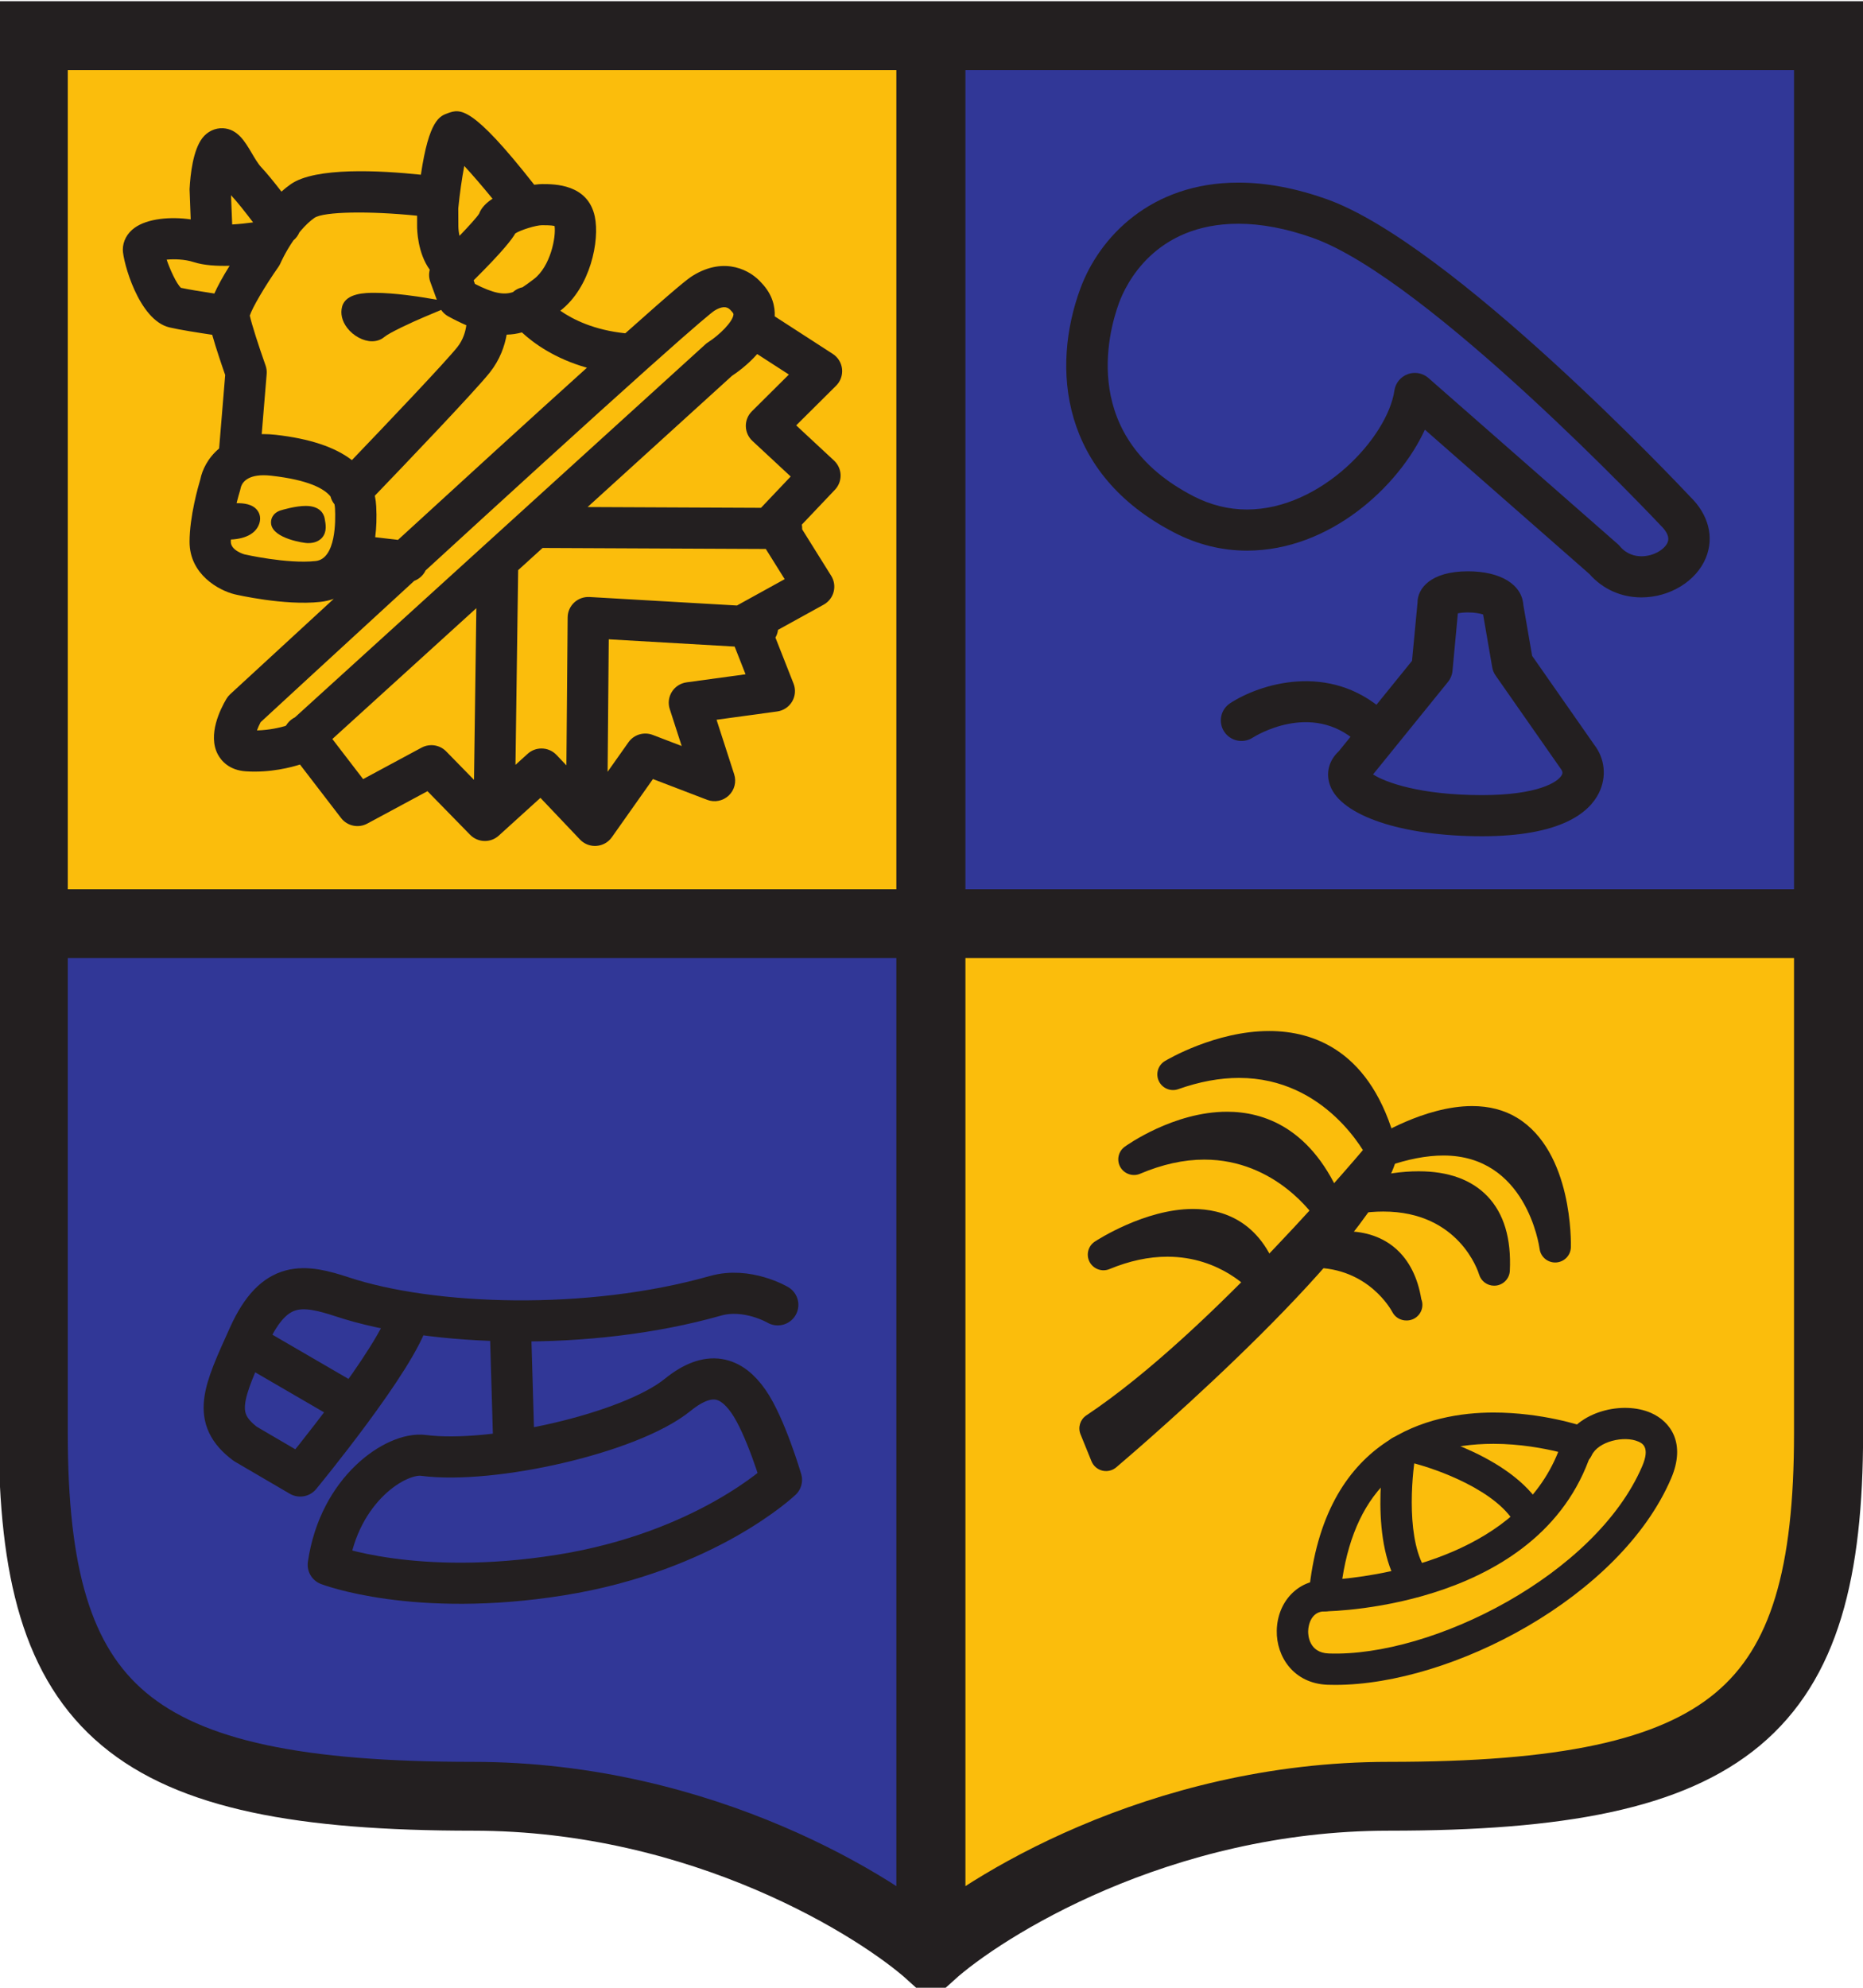 <?xml version="1.0" encoding="UTF-8" standalone="no"?>
<!-- Created with Inkscape (http://www.inkscape.org/) -->

<svg
   xmlns:dc="http://purl.org/dc/elements/1.1/"
   xmlns:cc="http://creativecommons.org/ns#"
   xmlns:rdf="http://www.w3.org/1999/02/22-rdf-syntax-ns#"
   xmlns:svg="http://www.w3.org/2000/svg"
   xmlns="http://www.w3.org/2000/svg"
   xmlns:sodipodi="http://sodipodi.sourceforge.net/DTD/sodipodi-0.dtd"
   xmlns:inkscape="http://www.inkscape.org/namespaces/inkscape"
   width="300"
   height="320"
   id="svg4600"
   version="1.1"
   inkscape:version="0.48.4 r9939"
   sodipodi:docname="shield.svg">
  <title
     id="title4816">Schild LILA</title>
  <defs
     id="defs4602" />
  <sodipodi:namedview
     id="base"
     pagecolor="#ffffff"
     bordercolor="#666666"
     borderopacity="1.0"
     inkscape:pageopacity="0.0"
     inkscape:pageshadow="2"
     inkscape:zoom="0.35"
     inkscape:cx="1399.2893"
     inkscape:cy="647.63807"
     inkscape:document-units="px"
     inkscape:current-layer="layer1"
     showgrid="false"
     fit-margin-top="0"
     fit-margin-left="0"
     fit-margin-right="0"
     fit-margin-bottom="0"
     inkscape:window-width="1920"
     inkscape:window-height="1017"
     inkscape:window-x="-8"
     inkscape:window-y="-8"
     inkscape:window-maximized="1" />
  <g
     inkscape:label="Layer 1"
     inkscape:groupmode="layer"
     id="layer1"
     transform="translate(1024.289,-860)">
    <g
       id="g3223"
       transform="matrix(1,0,0,1,9.7482484e-4,2.178)">
      <path
         id="path4127"
         style="fill:#313797;fill-opacity:1;fill-rule:nonzero;stroke:none"
         d="m -729.69,1006.543 -144.45,0 0,-142.984 144.45,0 0,142.984 z"
         inkscape:connector-curvature="0" />
      <g
         transform="matrix(0.526,0,0,-0.524,-873.991,1006.543)"
         id="g4137">
        <path
           id="path4139"
           style="fill:#fbbd0c;fill-opacity:1;fill-rule:nonzero;stroke:none"
           d="m 0,0 0,-316.238 c 16.318,14.498 69.713,48.158 139.648,48.158 105.44,0 134.602,26.096 134.602,111.503 L 274.25,0 0,0 z"
           inkscape:connector-curvature="0" />
      </g>
      <g
         transform="matrix(0.526,0,0,-0.524,-1018.736,1006.543)"
         id="g4141">
        <path
           id="path4143"
           style="fill:#313797;fill-opacity:1;fill-rule:nonzero;stroke:none"
           d="m 0,0 0,-156.577 c 0,-85.407 29.162,-111.503 134.602,-111.503 70.663,0 124.502,-34.4 140.209,-48.639 L 274.811,0 0,0 z"
           inkscape:connector-curvature="0" />
      </g>
      <path
         id="path4145"
         style="fill:#fbbd0c;fill-opacity:1;fill-rule:nonzero;stroke:none"
         d="m -874.286,1006.543 -144.45,0 0,-142.984 144.45,0 0,142.984 z"
         inkscape:connector-curvature="0" />
      <g
         transform="matrix(0.526,0,0,-0.524,-729.836,863.558)"
         id="g4147">
        <path
           id="path4149"
           style="fill:none;stroke:#231f20;stroke-width:21.148;stroke-linecap:butt;stroke-linejoin:miter;stroke-miterlimit:4;stroke-opacity:1;stroke-dasharray:none"
           d="m 0,0 0,-429.411 c 0,-85.407 -29.162,-111.503 -134.602,-111.503 -70.669,0 -124.508,-34.4 -140.209,-48.638 -15.707,14.238 -69.546,48.638 -140.21,48.638 -105.439,0 -134.601,26.096 -134.601,111.503 L -549.622,0 0,0 z m -274.811,-589.552 0,589.552 m -274.811,-272.833 549.622,0 m -274.811,-316.719 0,316.719"
           inkscape:connector-curvature="0" />
      </g>
      <g
         transform="matrix(0.526,0,0,-0.524,-773.863,1061.067)"
         id="g4165">
        <path
           id="path4167"
           style="fill:#231f20;fill-opacity:1;fill-rule:nonzero;stroke:none"
           d="m 0,0 c -2.388,0 -4.436,1.771 -4.757,4.164 -0.16,1.172 -4.188,28.706 -29.439,28.706 -5.17,0 -10.988,-1.123 -17.293,-3.35 -2.288,-0.815 -4.836,0.234 -5.916,2.418 -1.068,2.191 -0.333,4.837 1.715,6.158 0.629,0.406 15.632,9.963 30.266,9.963 5.207,0 9.821,-1.198 13.721,-3.566 C 5.447,34.066 4.843,5.861 4.812,4.664 4.738,2.159 2.758,0.142 0.259,0.006 0.173,0 0.087,0 0,0"
           inkscape:connector-curvature="0" />
      </g>
      <g
         transform="matrix(0.526,0,0,-0.524,-783.688,1064.802)"
         id="g4169">
        <path
           id="path4171"
           style="fill:#231f20;fill-opacity:1;fill-rule:nonzero;stroke:none"
           d="m 0,0 c -2.11,0 -4.004,1.389 -4.609,3.455 -0.253,0.852 -6.102,19.328 -29.323,19.328 -2.412,0 -4.966,-0.203 -7.6,-0.592 -2.412,-0.345 -4.757,1.166 -5.367,3.56 -0.611,2.388 0.684,4.85 2.998,5.7 0.413,0.154 10.185,3.702 20.778,3.702 9.131,0 16.226,-2.591 21.087,-7.687 C 2.985,22.185 5.286,14.485 4.806,4.571 4.694,2.222 2.893,0.303 0.561,0.031 0.376,0.013 0.185,0 0,0"
           inkscape:connector-curvature="0" />
      </g>
      <g
         transform="matrix(0.526,0,0,-0.524,-797.837,1070.401)"
         id="g4173">
        <path
           id="path4175"
           style="fill:#231f20;fill-opacity:1;fill-rule:nonzero;stroke:none"
           d="m 0,0 c -1.765,0 -3.437,0.975 -4.275,2.609 -0.309,0.592 -7.318,13.604 -24.141,13.604 -2.332,0 -4.331,1.678 -4.731,3.973 -0.408,2.3 0.9,4.552 3.09,5.348 0.21,0.08 5.244,1.882 11.364,1.882 12.696,0 21.13,-7.576 23.289,-20.84 C 4.812,6.027 4.936,5.429 4.936,4.806 4.936,2.152 2.782,0 0.123,0 L 0,0 z"
           inkscape:connector-curvature="0" />
      </g>
      <g
         transform="matrix(0.526,0,0,-0.524,-820.634,1066.877)"
         id="g4177">
        <path
           id="path4179"
           style="fill:#231f20;fill-opacity:1;fill-rule:nonzero;stroke:none"
           d="m 0,0 c -1.389,0 -2.752,0.604 -3.689,1.727 -0.389,0.457 -9.575,11.142 -26.127,11.142 -5.67,0 -11.623,-1.277 -17.694,-3.801 -2.276,-0.963 -4.923,-0.005 -6.089,2.178 -1.16,2.191 -0.475,4.899 1.592,6.268 0.623,0.408 15.33,10.019 30.05,10.019 8.971,0 20.711,-3.554 26.227,-20.291 C 4.688,6.527 4.936,5.693 4.936,4.806 4.936,2.152 2.782,0 0.123,0 L 0,0 z"
           inkscape:connector-curvature="0" />
      </g>
      <g
         transform="matrix(0.526,0,0,-0.524,-810.214,1055.27)"
         id="g4181">
        <path
           id="path4183"
           style="fill:#231f20;fill-opacity:1;fill-rule:nonzero;stroke:none"
           d="m 0,0 c -1.586,0 -3.122,0.777 -4.035,2.184 -0.493,0.753 -12.283,18.366 -34.277,18.366 -6.268,0 -12.876,-1.462 -19.63,-4.344 -2.234,-0.962 -4.856,-0.08 -6.071,2.049 -1.203,2.122 -0.623,4.818 1.357,6.256 0.605,0.437 14.973,10.746 31.315,10.746 11.106,0 26.183,-4.842 35.431,-27.742 C 4.62,6.743 4.929,5.812 4.929,4.806 4.929,2.141 2.684,-0.303 0.08,0 L 0,0 z"
           inkscape:connector-curvature="0" />
      </g>
      <g
         transform="matrix(0.526,0,0,-0.524,-801.767,1045.739)"
         id="g4185">
        <path
           id="path4187"
           style="fill:#231f20;fill-opacity:1;fill-rule:nonzero;stroke:none"
           d="m 0,0 c -1.783,0 -3.479,0.994 -4.306,2.678 -0.531,1.054 -12.684,24.782 -39.44,24.782 -5.873,0 -12.123,-1.16 -18.576,-3.455 -2.32,-0.833 -4.899,0.247 -5.953,2.474 -1.055,2.227 -0.253,4.898 1.863,6.169 0.623,0.376 15.467,9.217 31.92,9.217 13.628,0 31.358,-6.083 38.89,-34.85 C 4.738,6.354 4.936,5.602 4.936,4.807 4.936,2.153 2.782,0 0.124,0 0.093,-0.006 0.037,0 0,0"
           inkscape:connector-curvature="0" />
      </g>
      <g
         transform="matrix(0.526,0,0,-0.524,-846.183,1094.644)"
         id="g4189">
        <path
           id="path4191"
           style="fill:#231f20;fill-opacity:1;fill-rule:nonzero;stroke:none"
           d="m 0,0 c -0.383,0 -0.766,0.043 -1.142,0.136 -1.499,0.37 -2.733,1.437 -3.313,2.869 l -3.362,8.304 c -0.858,2.109 -0.111,4.528 1.783,5.798 38.577,25.789 86.346,83.496 86.827,84.076 1.406,1.703 3.8,2.22 5.773,1.277 1.994,-0.95 3.085,-3.134 2.641,-5.294 C 83.803,70.607 11.363,8.181 3.121,1.147 2.239,0.401 1.129,0 0,0"
           inkscape:connector-curvature="0" />
      </g>
      <g
         transform="matrix(0.526,0,0,-0.524,-777.787,1105.002)"
         id="g4193">
        <path
           id="path4195"
           style="fill:#231f20;fill-opacity:1;fill-rule:nonzero;stroke:none"
           d="m 0,0 c -1.789,0 -3.498,0.992 -4.331,2.708 -5.324,10.981 -24.874,17.841 -31.957,19.563 -2.578,0.623 -4.164,3.226 -3.535,5.805 0.624,2.578 3.22,4.176 5.805,3.535 C -32.802,31.314 -4.054,24.164 4.318,6.902 5.479,4.516 4.479,1.641 2.092,0.48 1.413,0.153 0.703,0 0,0"
           inkscape:connector-curvature="0" />
      </g>
      <g
         transform="matrix(0.526,0,0,-0.524,-796.456,1114.948)"
         id="g4197">
        <path
           id="path4199"
           style="fill:#231f20;fill-opacity:1;fill-rule:nonzero;stroke:none"
           d="m 0,0 c -1.475,0 -2.931,0.673 -3.874,1.95 -10.451,14.146 -5.571,42.426 -5.355,43.629 0.462,2.609 2.936,4.343 5.571,3.887 2.609,-0.463 4.355,-2.961 3.892,-5.571 C -1.006,36.862 -2.776,16.646 3.862,7.663 5.436,5.528 4.984,2.518 2.851,0.938 1.992,0.309 0.987,0 0,0"
           inkscape:connector-curvature="0" />
      </g>
      <g
         transform="matrix(0.526,0,0,-0.524,-809.239,1129.064)"
         id="g4201">
        <path
           id="path4203"
           style="fill:#231f20;fill-opacity:1;fill-rule:nonzero;stroke:none"
           d="m 0,0 c -0.814,0 -1.61,0.012 -2.406,0.037 -10.407,0.382 -15.713,8.649 -15.565,16.613 0.16,8.86 6.441,15.541 14.615,15.541 2.653,0 4.806,-2.153 4.806,-4.806 0,-2.653 -2.153,-4.806 -4.806,-4.806 -3.862,0 -4.966,-3.837 -5.003,-6.101 -0.019,-1.105 0.191,-6.607 6.298,-6.83 31.779,-1.128 81.799,24.295 95.982,57.573 2.512,5.897 -0.092,7.045 -1.203,7.532 -4.3,1.9 -12.314,0.093 -14.307,-4.294 -1.103,-2.412 -3.973,-3.467 -6.372,-2.375 -2.412,1.104 -3.474,3.955 -2.375,6.373 4.411,9.667 18.335,12.888 26.935,9.094 5.996,-2.647 10.759,-9.31 6.17,-20.094 C 87.246,27.027 35.566,0 0,0"
           inkscape:connector-curvature="0" />
      </g>
      <g
         transform="matrix(0.526,0,0,-0.524,-783.786,1090.256)"
         id="g4205">
        <path
           id="path4207"
           style="fill:#231f20;fill-opacity:1;fill-rule:nonzero;stroke:none"
           d="m 0,0 c -26.51,0 -42.068,-13.949 -46.301,-41.488 14.597,1.4 53.815,8.026 66.111,39.014 C 15.343,-1.388 8.088,0 0,0 m -51.779,-51.471 c -1.338,0 -2.621,0.562 -3.534,1.549 -0.92,0.999 -1.376,2.351 -1.253,3.708 C -52.02,2.356 -19.174,9.611 0,9.611 14.954,9.611 27.053,5.497 27.559,5.317 29.977,4.485 31.321,1.899 30.611,-0.556 16.324,-50.07 -48.947,-51.434 -51.717,-51.471 l -0.062,0 z"
           inkscape:connector-curvature="0" />
      </g>
      <g
         transform="matrix(0.526,0,0,-0.524,-796.459,917.856)"
         id="g4209">
        <path
           id="path4211"
           style="fill:#231f20;fill-opacity:1;fill-rule:nonzero;stroke:none"
           d="m 0,0 c 1.512,0 3.004,-0.543 4.177,-1.576 l 57.948,-51.008 c 0.24,-0.213 0.469,-0.444 0.672,-0.694 2.109,-2.524 4.738,-3.054 6.576,-3.054 3.881,0 7.188,2.224 8.026,4.288 0.599,1.474 -0.129,3.23 -2.165,5.216 -0.913,0.962 -71.144,75.74 -106.519,88.332 -8.069,2.871 -15.713,4.328 -22.728,4.328 -25.627,0 -34.436,-18.579 -36.528,-24.273 -3.442,-9.4 -11.98,-41.467 22.771,-59.435 5.25,-2.712 10.759,-4.091 16.368,-4.091 22.727,0 43.054,22.179 45.152,36.56 0.333,2.291 1.895,4.22 4.072,5.018 C -1.469,-0.127 -0.734,0 0,0 m 69.373,-68.967 c -6.23,0 -11.869,2.551 -15.935,7.194 L 3.078,-17.44 c -7.995,-17.475 -29.131,-37.162 -54.48,-37.162 -7.651,0.003 -15.11,1.851 -22.167,5.503 -34.912,18.049 -37.784,50.579 -28.829,75.007 5.774,15.74 21.518,32.558 48.385,32.558 8.465,0 17.534,-1.702 26.966,-5.062 38.256,-13.615 108.333,-88.22 111.301,-91.391 5.613,-5.46 7.459,-12.395 4.849,-18.817 -2.912,-7.159 -11.025,-12.163 -19.73,-12.163"
           inkscape:connector-curvature="0" />
      </g>
      <g
         transform="matrix(0.526,0,0,-0.524,-803.184,982.492)"
         id="g4213">
        <path
           id="path4215"
           style="fill:#231f20;fill-opacity:1;fill-rule:nonzero;stroke:none"
           d="m 0,0 c 3.781,-2.455 14.454,-6.36 33.357,-6.36 16.872,0 23.307,3.923 24.449,6.243 0.124,0.254 0.42,0.846 -0.296,1.777 L 37.521,30.369 c -0.531,0.759 -0.888,1.625 -1.042,2.538 l -2.795,16.235 c -0.932,0.299 -2.541,0.626 -4.646,0.626 -1.289,0 -2.332,-0.129 -3.078,-0.281 L 24.312,31.803 C 24.201,30.569 23.721,29.397 22.943,28.432 L 0,0 z m 33.357,-18.995 c -24.48,0 -43.179,6.287 -46.535,15.64 -1.357,3.781 -0.351,7.649 2.69,10.481 l 22.407,27.759 1.69,17.882 c -0.031,4.352 4.029,9.636 15.429,9.636 9.97,0 16.534,-4.038 16.966,-10.349 L 48.693,36.433 67.701,9.119 C 70.978,4.874 71.576,-0.758 69.139,-5.7 66.152,-11.765 57.516,-18.995 33.357,-18.995"
           inkscape:connector-curvature="0" />
      </g>
      <g
         transform="matrix(0.526,0,0,-0.524,-803.535,978.149)"
         id="g4217">
        <path
           id="path4219"
           style="fill:#231f20;fill-opacity:1;fill-rule:nonzero;stroke:none"
           d="m 0,0 c -1.511,0 -3.028,0.542 -4.231,1.635 -14.03,12.668 -31.23,1.832 -31.957,1.363 -2.907,-1.888 -6.836,-1.061 -8.73,1.86 -1.895,2.915 -1.086,6.808 1.819,8.717 8.909,5.855 30.274,12.842 47.331,-2.566 C 6.823,8.667 7.027,4.673 4.688,2.085 3.442,0.703 1.722,0 0,0"
           inkscape:connector-curvature="0" />
      </g>
      <g
         transform="matrix(0.526,0,0,-0.524,-899.051,1067.883)"
         id="g4221">
        <path
           id="path4223"
           style="fill:none;stroke:#231f20;stroke-width:12.635;stroke-linecap:round;stroke-linejoin:round;stroke-miterlimit:4;stroke-opacity:1;stroke-dasharray:none"
           d="m 0,0 c 0,0 -9.347,5.54 -19.063,2.776 -38.885,-11.08 -86.932,-9.352 -114.04,-0.394 -11.962,3.947 -20.938,5.527 -28.792,-11.87 -7.853,-17.398 -11.585,-25.307 -1.123,-33.216 l 16.831,-9.883 c 0,0 29.908,36.387 33.276,49.428 m -49.73,-8.698 32.531,-18.977 m 48.231,25.306 1.123,-38.755 m -56.832,-35.585 c 3.362,23.333 20.865,34.709 29.162,33.611 20.939,-2.764 63.236,6.761 77.771,18.581 9.716,7.909 16.453,5.54 21.684,-1.973 5.232,-7.515 10.094,-24.122 10.094,-24.122 0,0 -23.179,-22.136 -67.671,-29.255 -44.493,-7.12 -71.04,3.158 -71.04,3.158 z"
           inkscape:connector-curvature="0" />
      </g>
      <g
         transform="matrix(0.526,0,0,-0.524,-987.091,889.247)"
         id="g4225">
        <path
           id="path4227"
           style="fill:#231f20;fill-opacity:1;fill-rule:nonzero;stroke:none"
           d="m 0,0 0.361,-8.992 c 2.131,0.12 4.365,0.355 6.4,0.641 C 4.503,-5.367 1.764,-1.866 0.034,-0.037 0.021,-0.025 0.009,-0.013 0,0 M 71.412,8.985 C 70.709,5.309 70.021,0.527 69.574,-4.062 l 0.031,-5.485 c 0.009,-0.978 0.145,-2.012 0.348,-2.946 2.989,3.131 5.392,5.808 5.994,6.799 0.685,1.85 2.205,3.374 4.118,4.608 -3.06,3.757 -6.151,7.369 -8.653,10.071 m 3.27,-36.244 c 5.639,-2.878 8.767,-3.458 11.614,-2.517 0.191,0.17 0.394,0.333 0.611,0.484 0.728,0.509 1.527,0.842 2.344,1.012 1.042,0.676 2.144,1.509 3.412,2.468 5.175,3.908 6.884,13.047 6.394,16.351 -0.929,0.247 -2.835,0.247 -3.819,0.247 -1.887,0 -6.573,-1.472 -8.202,-2.523 -0.941,-1.681 -3.64,-5.337 -12.755,-14.418 l 0.401,-1.104 z m -90.032,-1.194 c 2.456,-0.53 6.663,-1.212 10.251,-1.752 0.981,2.196 2.461,4.978 4.673,8.523 -3.881,-0.108 -7.893,0.117 -11.046,1.144 -2.616,0.851 -5.913,0.969 -8.23,0.734 1.064,-3.136 2.98,-7.319 4.352,-8.649 M 9.951,-73.399 c 1.191,0 2.44,-0.071 3.76,-0.219 10.377,-1.172 18.156,-3.776 23.298,-7.774 10.837,11.343 28.802,30.304 32.315,34.764 1.771,2.246 2.465,4.763 2.721,6.672 -1.718,0.744 -3.547,1.642 -5.503,2.712 -1.348,0.737 -2.382,1.943 -2.906,3.387 l -2.615,7.199 c -0.448,1.231 -0.491,2.539 -0.173,3.758 -3.727,5.148 -3.878,12.252 -3.878,13.353 l 0,3.245 c -14.627,1.499 -28.567,1.28 -31.42,-0.654 -1.358,-0.956 -2.739,-2.255 -4.115,-3.868 -0.173,-0.2 -0.342,-0.407 -0.509,-0.611 -0.385,-0.922 -0.993,-1.761 -1.811,-2.434 -2.505,-3.649 -3.951,-6.98 -3.969,-7.024 -0.17,-0.394 -0.386,-0.783 -0.633,-1.134 -4.09,-5.846 -8.011,-12.561 -8.76,-14.955 0.561,-2.65 2.838,-9.713 4.824,-15.325 0.299,-0.841 0.417,-1.736 0.342,-2.628 L 9.398,-73.402 c 0.186,0.003 0.368,0.003 0.553,0.003 m 99.217,-22.404 53.078,-0.241 9.093,9.618 -11.728,10.945 c -1.255,1.168 -1.977,2.797 -2.007,4.512 -0.028,1.716 0.641,3.369 1.856,4.578 l 11.327,11.293 -9.698,6.292 c -2.909,-3.319 -6.215,-5.691 -7.739,-6.702 l -44.182,-40.295 z m -65.027,-9.269 6.974,-0.821 c 19.378,17.83 40.825,37.488 57.85,52.893 -9.819,2.788 -16.269,7.471 -19.911,10.848 -1.475,-0.41 -3.017,-0.648 -4.664,-0.685 -0.615,-3.479 -2.036,-7.671 -5.142,-11.61 -4.474,-5.682 -27.062,-29.366 -35.218,-37.883 0.222,-1.058 0.367,-2.156 0.426,-3.297 0.179,-3.402 0.067,-6.558 -0.315,-9.445 m -34.15,19.038 c -5.679,0 -6.799,-2.875 -7.012,-3.846 -0.04,-0.18 -0.132,-0.599 -0.187,-0.775 -0.028,-0.089 -2.851,-9.164 -2.851,-15.83 0,-2.65 4.069,-3.828 4.109,-3.84 0.053,-0.013 13.143,-3.029 21.873,-2.067 6.241,0.694 6.105,12.498 5.916,16.099 -0.018,0.339 -0.043,0.795 -0.166,1.332 -0.592,0.725 -1,1.555 -1.218,2.421 -1.934,2.366 -6.626,5.062 -18.163,6.367 -0.839,0.096 -1.604,0.139 -2.301,0.139 M 9.063,-161.9 c -0.429,-0.821 -0.821,-1.719 -1.117,-2.534 3.88,0.102 7.135,0.905 8.72,1.371 l 0.262,0.237 c 0.395,0.654 0.92,1.246 1.561,1.736 0.343,0.263 0.7,0.482 1.071,0.664 l 125.656,114.6 c 0.271,0.247 0.561,0.472 0.872,0.667 3.458,2.218 7.49,6.24 7.727,8.445 0.019,0.167 0.047,0.444 -0.62,1.111 -0.135,0.132 -0.261,0.271 -0.382,0.416 -1.067,1.126 -2.687,1.037 -4.818,-0.292 -0.694,-0.46 -4.118,-3.135 -20.229,-17.584 -17.987,-16.135 -44.632,-40.541 -68.196,-62.219 -0.703,-1.488 -1.965,-2.632 -3.482,-3.205 -23.363,-21.503 -43.016,-39.7 -47.025,-43.413 m 85.99,-8.082 c 1.675,0 3.35,-0.666 4.59,-1.975 l 3.032,-3.208 0.386,45.468 c 0.015,1.73 0.737,3.378 2.002,4.559 1.258,1.181 2.952,1.78 4.679,1.697 l 45.15,-2.613 c 0.065,0.037 0.129,0.074 0.194,0.111 l 14.415,7.983 -5.774,9.275 -68.344,0.309 -7.477,-6.817 -0.821,-59.818 3.714,3.381 c 1.21,1.105 2.733,1.648 4.254,1.648 m 20.587,33.542 -0.348,-40.699 6.378,9.063 c 1.66,2.369 4.729,3.298 7.434,2.264 l 8.866,-3.406 -3.658,11.362 c -0.574,1.779 -0.331,3.719 0.663,5.302 0.996,1.579 2.64,2.64 4.491,2.893 l 18.055,2.477 -3.338,8.514 -38.543,2.23 z m -54.305,-32.518 c 1.665,0 3.307,-0.654 4.528,-1.906 l 8.523,-8.748 0.722,52.747 -44.086,-40.205 9.42,-12.315 17.894,9.667 c 0.944,0.513 1.978,0.76 2.999,0.76 m 50.091,-30.971 c -1.73,0 -3.393,0.71 -4.59,1.975 l -12.113,12.808 -12.752,-11.605 c -2.517,-2.301 -6.397,-2.178 -8.779,0.259 l -13.048,13.393 -18.44,-9.963 c -2.718,-1.474 -6.126,-0.747 -8.016,1.721 l -12.574,16.429 c -2.458,-0.783 -8.964,-2.585 -16.515,-2.091 -5.296,0.333 -7.681,3.399 -8.631,5.194 -3.186,6.015 0.771,13.94 2.619,17.068 0.311,0.524 0.697,1.006 1.144,1.419 0.324,0.299 13.52,12.526 31.714,29.31 -1.29,-0.46 -2.666,-0.774 -4.125,-0.935 -10.916,-1.209 -25.621,2.197 -26.24,2.342 -4.816,1.2 -13.773,6.08 -13.773,16.12 0,7.776 2.674,17.113 3.303,19.208 0.558,2.829 2.286,6.57 5.747,9.455 l 1.86,22.582 c -0.935,2.68 -2.767,8.051 -3.976,12.357 -4.051,0.602 -9.942,1.527 -13.067,2.264 -9.491,2.224 -14.294,20.405 -14.294,23.872 0,2.616 1.308,5.065 3.594,6.722 3.961,2.884 11.098,3.498 17.187,2.591 l -0.351,9.285 c 0.247,4.633 1.067,11.934 3.889,15.672 1.58,2.086 3.98,3.175 6.358,3.055 4.445,-0.26 6.641,-3.992 8.769,-7.604 0.932,-1.585 1.99,-3.384 2.888,-4.331 1.77,-1.872 4.14,-4.828 6.224,-7.539 0.932,0.839 1.879,1.595 2.835,2.267 7.53,5.318 27.367,4.238 39.854,2.921 2.477,16.88 5.79,18.04 8.304,18.925 3.689,1.307 7.206,2.535 26.395,-22.003 1.018,0.142 1.854,0.207 2.412,0.207 3.841,0 14.041,0 16.136,-10.01 1.539,-7.323 -1.345,-21.768 -10.562,-28.9 3.97,-2.78 10.405,-5.941 19.893,-6.934 15.541,13.918 19.112,16.737 20.621,17.672 9.969,6.197 17.94,1.468 21.028,-2.147 3.51,-3.637 4.22,-7.474 4.09,-10.318 l 17.777,-11.537 c 1.601,-1.039 2.647,-2.745 2.844,-4.643 0.197,-1.896 -0.472,-3.784 -1.823,-5.129 l -12.221,-12.187 11.588,-10.815 c 1.231,-1.148 1.953,-2.74 2.006,-4.42 0.052,-1.682 -0.568,-3.317 -1.725,-4.538 l -10.145,-10.728 c 0.071,-0.392 0.111,-0.793 0.108,-1.204 0,-0.077 -0.003,-0.15 -0.006,-0.225 l 8.893,-14.288 c 0.913,-1.471 1.184,-3.251 0.749,-4.926 -0.435,-1.675 -1.539,-3.1 -3.053,-3.939 l -13.974,-7.736 c -0.105,-0.861 -0.382,-1.66 -0.793,-2.372 l 5.546,-14.147 c 0.707,-1.801 0.547,-3.831 -0.431,-5.5 -0.981,-1.672 -2.675,-2.801 -4.594,-3.062 l -18.544,-2.542 5.395,-16.762 c 0.746,-2.319 0.095,-4.855 -1.672,-6.527 -1.767,-1.666 -4.334,-2.184 -6.607,-1.308 l -16.593,6.379 -12.576,-17.873 c -1.092,-1.555 -2.819,-2.529 -4.71,-2.664 -0.154,-0.013 -0.305,-0.02 -0.457,-0.02"
           inkscape:connector-curvature="0" />
      </g>
      <g
         transform="matrix(0.526,0,0,-0.524,-965.872,908.409)"
         id="g4229">
        <path
           id="path4231"
           style="fill:#231f20;fill-opacity:1;fill-rule:nonzero;stroke:none"
           d="m 0,0 c 0.065,-0.111 0.145,-0.234 0.244,-0.361 0.774,-1.012 2.023,-1.632 2.578,-1.632 l 0,-3.158 0.028,3.158 c 0.71,0.63 1.941,1.391 3.384,2.178 C 3.384,0.343 0.968,0.191 0,0 m 2.822,-8.31 c -2.662,0 -5.712,1.65 -7.594,4.109 -1.582,2.066 -2.132,4.395 -1.549,6.561 1.142,4.217 7.314,4.217 9.951,4.217 6.303,0 14.236,-1.314 14.573,-1.37 l 10.709,-1.789 -10,-4.235 C 14.745,-2.582 8.177,-5.66 6.623,-6.971 5.589,-7.847 4.275,-8.31 2.822,-8.31"
           inkscape:connector-curvature="0" />
      </g>
      <g
         transform="matrix(0.526,0,0,-0.524,-956.578,907.313)"
         id="g4233">
        <path
           id="path4235"
           style="fill:#231f20;fill-opacity:1;fill-rule:nonzero;stroke:none"
           d="m 0,0 c 0,0 -19.902,3.325 -20.951,-0.556 -1.049,-3.88 5.238,-8.309 7.86,-6.095 C -10.476,-4.436 0,0 0,0"
           inkscape:connector-curvature="0" />
      </g>
      <g
         transform="matrix(0.526,0,0,-0.524,-963.963,907.638)"
         id="g4237">
        <path
           id="path4239"
           style="fill:#231f20;fill-opacity:1;fill-rule:nonzero;stroke:none"
           d="m 0,0 c -4.303,0 -5.136,-0.688 -5.17,-0.716 -0.067,-0.53 0.475,-1.403 0.821,-1.854 1.255,-1.644 3.513,-2.44 4.053,-1.974 1.36,1.154 4.42,2.749 7.301,4.124 C 4.748,-0.188 2.236,0 0,0 m -0.805,-8.569 c -2.304,0 -4.972,1.459 -6.635,3.633 -1.348,1.758 -1.823,3.717 -1.339,5.509 0.796,2.944 5.109,3.32 8.779,3.32 6.203,0 14.042,-1.299 14.372,-1.354 0.854,-0.143 1.511,-0.83 1.613,-1.691 0.101,-0.861 -0.38,-1.684 -1.175,-2.02 C 10.707,-2.909 3.97,-6.034 2.218,-7.518 1.4,-8.205 0.355,-8.569 -0.805,-8.569"
           inkscape:connector-curvature="0" />
      </g>
      <g
         transform="matrix(0.526,0,0,-0.524,-987.671,944.693)"
         id="g4241">
        <path
           id="path4243"
           style="fill:#231f20;fill-opacity:1;fill-rule:nonzero;stroke:none"
           d="m 0,0 c -0.812,0 -1.339,0.043 -1.339,0.043 l -2.566,0.222 -1.191,9.951 2.943,0.518 c 0.105,0.019 2.656,0.463 5.132,0.463 1.966,0 4.748,-0.235 6.223,-2.246 C 10.028,7.825 10.235,6.425 9.788,5.009 8.77,1.779 5.293,0 0,0"
           inkscape:connector-curvature="0" />
      </g>
      <g
         transform="matrix(0.526,0,0,-0.524,-987.381,941.574)"
         id="g4245">
        <path
           id="path4247"
           style="fill:#231f20;fill-opacity:1;fill-rule:nonzero;stroke:none"
           d="M 0,0 0.099,-0.833 C 1.817,-0.769 3.208,-0.438 3.908,0.049 3.134,0.16 1.302,0.129 0,0 m -0.552,-4.738 c -0.753,0 -1.24,0.04 -1.24,0.04 -0.922,0.077 -1.666,0.793 -1.777,1.712 l -0.524,4.429 c -0.121,1.025 0.579,1.965 1.597,2.144 0.102,0.018 2.551,0.447 4.923,0.447 2.702,0 4.371,-0.558 5.244,-1.749 C 8.264,1.478 8.409,0.462 8.082,-0.574 7.233,-3.261 4.167,-4.738 -0.552,-4.738"
           inkscape:connector-curvature="0" />
      </g>
      <g
         transform="matrix(0.526,0,0,-0.524,-974.751,945.257)"
         id="g4249">
        <path
           id="path4251"
           style="fill:#231f20;fill-opacity:1;fill-rule:nonzero;stroke:none"
           d="m 0,0 c -0.99,0 -10.408,1.333 -11.167,5.778 -0.243,1.415 0.34,3.377 2.786,4.242 0.565,0.175 4.621,1.409 7.801,1.409 4.568,0 5.565,-2.659 5.781,-3.804 C 5.546,5.809 5.975,3.544 4.476,1.737 3.039,0 0.752,0 0,0"
           inkscape:connector-curvature="0" />
      </g>
      <g
         transform="matrix(0.526,0,0,-0.524,-976.691,942.14)"
         id="g4253">
        <path
           id="path4255"
           style="fill:#231f20;fill-opacity:1;fill-rule:nonzero;stroke:none"
           d="M 0,0 C 1.613,-0.555 3.479,-0.882 4.112,-0.826 4.09,-0.493 4.016,-0.04 3.955,0.312 3.381,0.41 1.471,0.296 0,0 m 3.692,-4.735 c -1.545,0 -9.429,1.601 -9.972,4.769 -0.17,0.999 0.262,2.282 1.995,2.894 C -4.041,3.005 0.059,4.27 3.112,4.27 6.641,4.27 7.505,2.505 7.703,1.453 8.014,-0.197 8.369,-2.066 7.237,-3.436 6.271,-4.599 4.75,-4.735 3.692,-4.735"
           inkscape:connector-curvature="0" />
      </g>
    </g>
  </g>
</svg>

